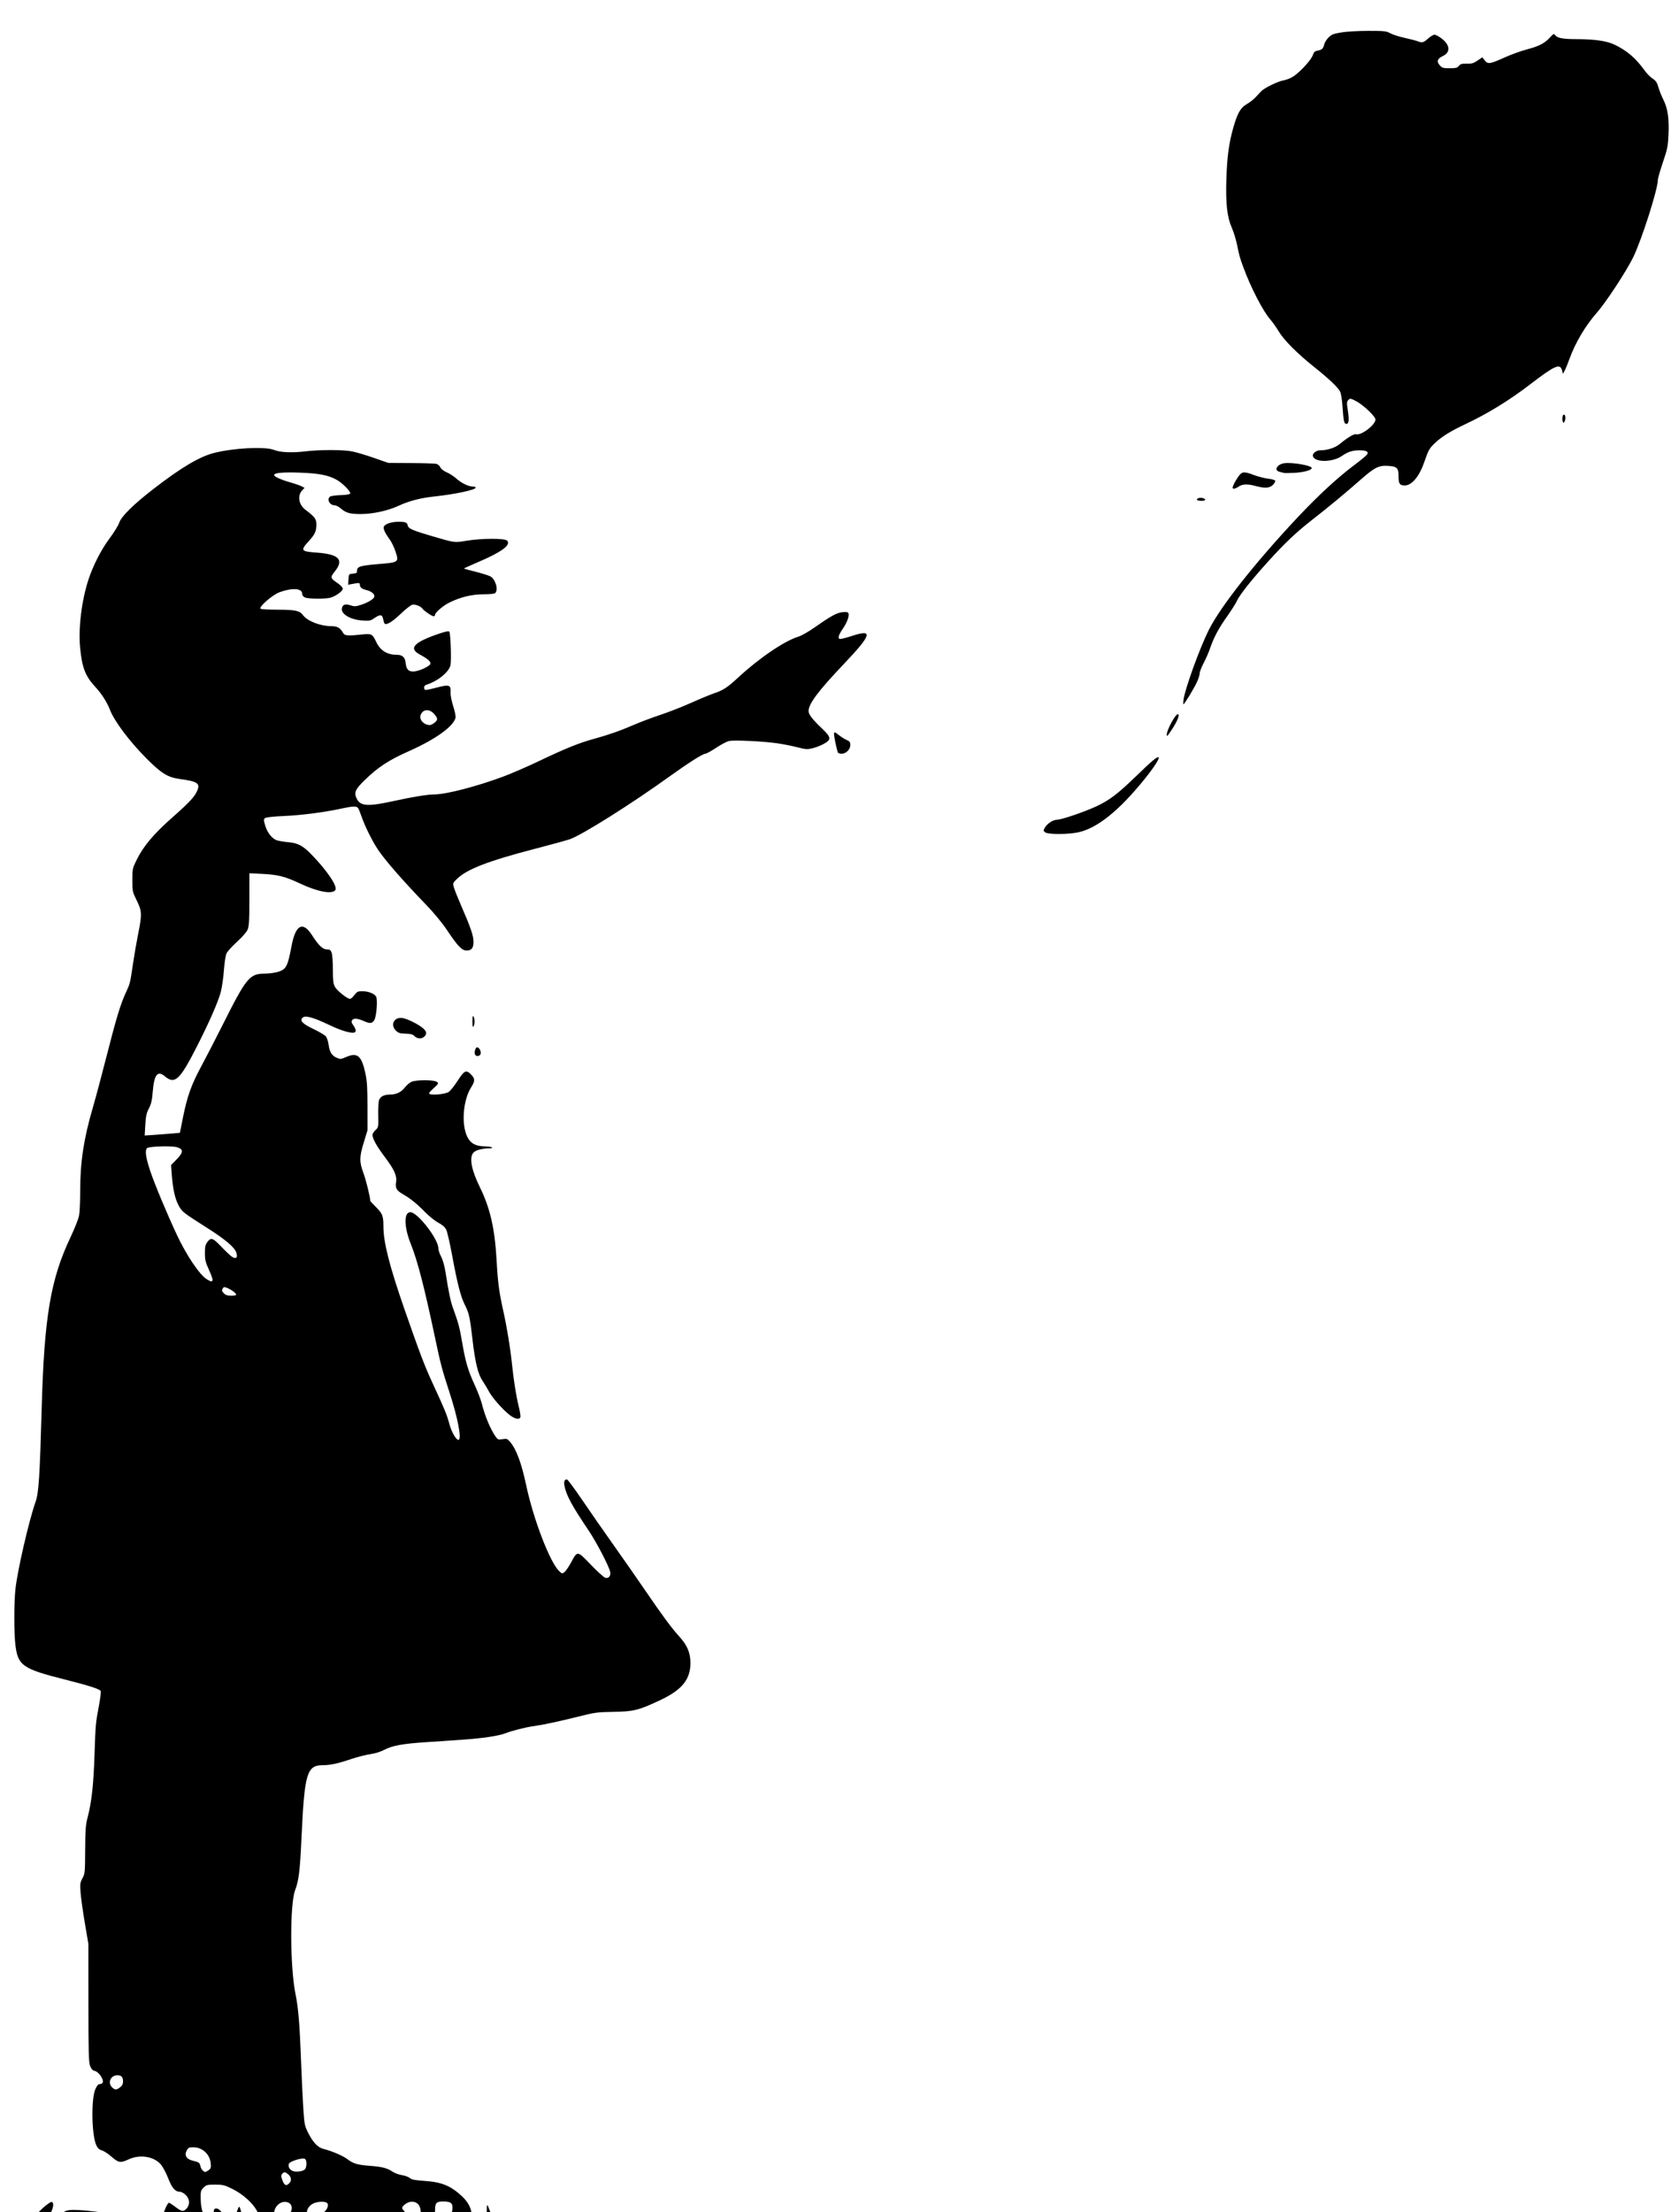 <?xml version="1.0" encoding="UTF-8" standalone="no"?>
<!-- Created with Inkscape (http://www.inkscape.org/) -->

<svg
   xmlns:dc="http://purl.org/dc/elements/1.1/"
   xmlns:cc="http://creativecommons.org/ns#"
   xmlns:rdf="http://www.w3.org/1999/02/22-rdf-syntax-ns#"
   xmlns:svg="http://www.w3.org/2000/svg"
   xmlns="http://www.w3.org/2000/svg"
   xmlns:sodipodi="http://sodipodi.sourceforge.net/DTD/sodipodi-0.dtd"
   xmlns:inkscape="http://www.inkscape.org/namespaces/inkscape"
   id="svg2997"
   version="1.1"
   inkscape:version="0.48.2 r9819"
   width="1521"
   height="2012"
   sodipodi:docname="girl heart bansky.png">
  <defs
     id="defs3001" />
  <sodipodi:namedview
     pagecolor="#ffffff"
     bordercolor="#666666"
     borderopacity="1"
     objecttolerance="10"
     gridtolerance="10"
     guidetolerance="10"
     inkscape:pageopacity="0"
     inkscape:pageshadow="2"
     inkscape:window-width="1920"
     inkscape:window-height="1018"
     id="namedview2999"
     showgrid="false"
     inkscape:zoom="0.11729622"
     inkscape:cx="760.5"
     inkscape:cy="1006"
     inkscape:window-x="-8"
     inkscape:window-y="-8"
     inkscape:window-maximized="1"
     inkscape:current-layer="svg2997" />
  <path
     style="fill:#000000"
     d="m 6.615,2033.488 c -2.799,-2.201 -5.615,-6.836 -5.615,-9.241 0,-3.644 10.682,-4.595 17.373,-1.547 3.206,1.461 3.284,2.11 0.407,3.389 -1.387,0.616 -2.476,2.256 -2.9,4.366 -1.095,5.447 -4.696,6.626 -9.264,3.032 z m 73.725,1.319 c -0.638,-0.406 -2.218,-2.762 -3.51,-5.235 -2.287,-4.376 -2.499,-4.51 -7.936,-4.996 -7.453,-0.667 -11.801,-4.045 -11.862,-9.215 -0.067,-5.738 6.261,-6.526 29.856,-3.72 10.462,1.244 19.583,2.608 20.267,3.031 2.163,1.337 1.309,8.109 -1.288,10.212 -1.938,1.569 -3.311,1.77 -8.379,1.228 C 90.222,2025.334 86,2026.622 86,2029.617 c 0,4.517 -2.752,7.04 -5.66,5.19 z m 110.354,-1.257 c -1.417,-1.114 -2.879,-3.027 -3.25,-4.25 -1.995,-6.581 -8.306,-8.61 -13.065,-4.2 -2.84,2.632 -4.027,3.037 -11.241,3.834 -2.872,0.317 -5.289,1.37 -7.076,3.083 -2.577,2.469 -2.794,2.511 -4.268,0.83 -3.409,-3.887 -5.022,-8.553 -4.572,-13.233 0.468,-4.87 5.035,-16.038 6.558,-16.038 0.49,0 2.878,1.51 5.305,3.356 6.267,4.765 7.605,5.044 10.47,2.179 3.537,-3.537 3.337,-8.797 -0.479,-12.612 -1.635,-1.635 -3.999,-2.923 -5.365,-2.923 -4.247,0 -7.212,-3.448 -10.681,-12.419 -1.815,-4.694 -4.812,-10.302 -6.662,-12.462 -6.241,-7.291 -19.1,-9.319 -29.219,-4.609 -7.48,3.482 -9.198,3.222 -15.578,-2.361 -3.049,-2.668 -7.013,-5.263 -8.808,-5.767 -2.271,-0.637 -3.785,-1.975 -4.976,-4.399 -4.36,-8.871 -5.008,-42.175 -0.997,-51.243 1.535,-3.47 2.656,-4.74 4.184,-4.74 2.815,0 3.481,-2.218 1.7,-5.662 -1.833,-3.544 -4.566,-6.02 -7.175,-6.498 -1.256,-0.231 -2.557,-1.849 -3.499,-4.353 -1.262,-3.356 -1.503,-12.445 -1.528,-57.486 l -0.03,-53.5 -3.231,-19 c -1.777,-10.45 -3.517,-22.9 -3.866,-27.668 -0.577,-7.883 -0.421,-9.06 1.719,-13 2.251,-4.144 2.359,-5.266 2.472,-25.832 0.101,-18.36 0.424,-22.668 2.214,-29.5 3.665,-13.992 5.354,-29.262 6.287,-56.849 0.966,-28.569 0.932,-28.194 4.123,-45.361 1.146,-6.166 1.828,-11.876 1.516,-12.689 -0.682,-1.778 -10.509,-4.947 -32.677,-10.539 -38.359,-9.676 -42.63,-12.635 -44.952,-31.151 -1.318,-10.511 -1.328,-38.419 -0.019,-50.852 1.775,-16.852 12.302,-62.506 18.369,-79.66 2.878,-8.137 3.812,-22.563 5.597,-86.398 2.284,-81.697 8.102,-116.034 26.093,-154 3.779,-7.975 7.33,-16.924 7.891,-19.887 C 72.541,1102.727 73,1092.513 73,1082.991 c 0,-26.248 3.224,-47.343 11.602,-75.915 2.419,-8.25 7.953,-28.95 12.298,-46 8.851,-34.734 12.795,-47.762 17.561,-58 3.935,-8.455 4.009,-8.748 6.541,-26.144 1.109,-7.621 3.195,-19.706 4.634,-26.856 3.726,-18.507 3.619,-21.323 -1.174,-31 -3.862,-7.798 -3.962,-8.267 -3.962,-18.575 0,-10.414 0.064,-10.704 4.194,-19 6.006,-12.065 15.48,-23.243 32.199,-37.992 15.664,-13.818 20.344,-18.863 22.676,-24.443 2.748,-6.577 0.183,-8.277 -15.825,-10.489 -11.066,-1.529 -16.677,-4.96 -30.158,-18.441 -15.629,-15.629 -29.437,-33.976 -33.534,-44.559 -2.694,-6.958 -7.59,-14.621 -13.191,-20.646 -9.168,-9.863 -12.106,-17.366 -13.926,-35.571 -1.778,-17.787 1.349,-43.291 7.649,-62.388 4.268,-12.937 11.655,-27.289 19.248,-37.396 3.925,-5.225 7.847,-11.613 8.715,-14.196 1.936,-5.76 12.979,-16.615 31.337,-30.804 24.743,-19.124 41.546,-29.122 54.616,-32.498 17.951,-4.636 46.791,-6.107 55,-2.806 5.608,2.255 16.196,2.725 28.5,1.266 13.108,-1.555 33.431,-1.577 42,-0.046 3.575,0.639 12.575,3.282 20,5.873 l 13.5,4.711 20.626,0.11 c 11.344,0.061 21.729,0.387 23.079,0.726 1.349,0.339 2.977,1.766 3.618,3.172 0.714,1.566 2.977,3.333 5.842,4.561 2.572,1.103 6.451,3.608 8.62,5.567 4.586,4.143 11.042,7.31 14.967,7.341 1.512,0.012 2.75,0.459 2.75,0.994 0,2.004 -18.787,6.028 -37.429,8.017 -12.898,1.376 -23.25,4.069 -33.045,8.594 -9.558,4.416 -23.209,7.386 -34.033,7.404 -9.864,0.016 -13.613,-1.007 -18.085,-4.933 -1.913,-1.679 -4.555,-3.053 -5.871,-3.053 -4.449,0 -7.308,-5.285 -4.237,-7.834 0.715,-0.593 5.066,-1.211 9.67,-1.372 5.392,-0.189 8.511,-0.721 8.767,-1.494 0.618,-1.868 -7.127,-9.651 -12.534,-12.594 -7.645,-4.161 -16.168,-5.775 -33.702,-6.381 -15.309,-0.529 -23,0.219 -23,2.238 0,1.389 6.479,4.303 14.723,6.623 4.002,1.126 8.56,2.705 10.128,3.509 l 2.851,1.461 -2.086,2.22 c -4.609,4.906 -3.288,13.069 2.864,17.693 8.351,6.278 10.019,8.487 10.019,13.266 0,6.286 -1.288,9.105 -7.029,15.387 -7.746,8.476 -7.138,9.319 7.482,10.367 19.956,1.43 24.781,6.375 16.475,16.882 -4.621,5.846 -4.551,6.128 2.764,11.161 2.407,1.656 4.308,3.765 4.308,4.78 0,2.148 -6.256,6.727 -11.08,8.111 -4.707,1.35 -20.275,1.228 -23.373,-0.184 C 275.863,542.649 275,541.454 275,539.891 c 0,-4.879 -9.328,-5.409 -20.652,-1.172 -6.528,2.442 -19.314,13.629 -17.148,15.003 0.715,0.453 7.599,0.833 15.299,0.845 16.305,0.024 20.286,0.877 23.331,4.995 4.013,5.428 15.828,9.98 25.964,10.002 5.423,0.012 7.942,1.535 10.779,6.516 1.231,2.161 4.518,2.37 16.659,1.058 9.098,-0.983 9.719,-0.654 13.375,7.074 3.511,7.421 9.866,11.363 18.319,11.363 5.397,0 7.712,2.104 8.328,7.566 0.654,5.804 2.567,7.803 7.297,7.625 4.576,-0.172 14.254,-4.522 15.128,-6.798 0.78,-2.034 -2.105,-4.643 -9.556,-8.642 -10.426,-5.595 -5.545,-11.036 16.768,-18.689 6.674,-2.289 9.596,-2.89 10.099,-2.076 1.179,1.908 2.016,26.233 1.05,30.515 -1.434,6.355 -11.668,14.569 -22.291,17.89 -2.325,0.727 -2.325,4.618 0,4.586 0.963,-0.013 5.095,-0.913 9.182,-2 12.152,-3.232 13.639,-2.726 13.196,4.484 -0.141,2.297 0.902,7.61 2.417,12.305 1.506,4.669 2.412,9.271 2.083,10.582 -1.981,7.892 -18.366,19.617 -42.209,30.203 -18.545,8.234 -28.373,14.66 -40.451,26.449 -8.728,8.519 -9.945,11.343 -7.259,16.837 3.403,6.961 10.052,7.366 34.115,2.077 17.04,-3.746 30.379,-5.904 36.519,-5.909 10.62,-0.009 38.17,-7.126 62.529,-16.153 7.495,-2.778 22.403,-9.244 33.128,-14.369 23.247,-11.109 36.181,-16.345 49,-19.837 13.47,-3.669 24.878,-7.658 37,-12.937 5.775,-2.515 16.609,-6.591 24.075,-9.056 7.466,-2.466 20.179,-7.442 28.251,-11.057 8.071,-3.616 17.488,-7.509 20.925,-8.652 7.896,-2.626 12.049,-5.348 21.434,-14.05 19.345,-17.937 42.629,-33.718 55.3,-37.481 2.547,-0.756 9.105,-4.51 14.573,-8.34 15.077,-10.562 20.183,-13.34 25.446,-13.846 3.716,-0.357 4.828,-0.107 5.328,1.198 0.867,2.26 -1.345,8.277 -5.009,13.626 -3.928,5.734 -4.908,8.789 -3.048,9.503 0.777,0.298 5.605,-0.851 10.73,-2.553 20.182,-6.705 18.791,-1.681 -7.079,25.556 C 744.633,628.654 736,640.18 736,646.754 c 0,3.082 3.275,7.327 12.339,15.991 8.424,8.053 8.586,10.013 1.161,14.048 -2.75,1.495 -7.347,3.25 -10.215,3.901 -4.575,1.039 -6.232,0.916 -13.5,-0.998 -4.556,-1.2 -13.01,-2.855 -18.785,-3.676 -12.537,-1.783 -38.192,-3.006 -43.231,-2.061 -1.974,0.37 -7.29,3.136 -11.812,6.145 -4.522,3.009 -8.993,5.471 -9.937,5.471 -2.311,0 -15.669,8.48 -33.003,20.953 -34.749,25.003 -79.78,53.302 -90.517,56.884 -3.3,1.101 -18.15,5.158 -33,9.016 -40.643,10.558 -60.268,18.126 -69.202,26.686 -4.167,3.993 -4.226,4.141 -3.16,8.015 0.597,2.171 3.541,9.572 6.543,16.447 8.666,19.85 11.319,27.575 11.319,32.957 0,5.815 -1.764,8.043 -6.368,8.043 -4.178,0 -7.988,-3.981 -17.708,-18.5 -4.543,-6.787 -11.799,-15.596 -18.946,-23 -21.258,-22.025 -37.055,-40.087 -43.852,-50.14 -5.119,-7.57 -12.135,-21.691 -15.084,-30.36 -1.216,-3.575 -2.679,-7.062 -3.249,-7.75 -1.434,-1.728 -4.915,-1.57 -15.339,0.697 -15.407,3.35 -36.354,6.045 -52.228,6.719 -9.04,0.384 -15.926,1.126 -16.872,1.817 -1.462,1.069 -1.457,1.649 0.051,6.838 1.928,6.632 6.376,12.156 10.895,13.53 1.76,0.535 6.291,1.256 10.068,1.601 8.777,0.803 13.225,3.122 20.773,10.833 14.251,14.559 24.252,29.271 22.164,32.605 -2.642,4.218 -15.961,1.792 -32.305,-5.885 -13.598,-6.387 -19.922,-7.995 -34.25,-8.712 l -11.75,-0.588 0,23.627 c 0,18.756 -0.312,24.406 -1.512,27.407 -0.933,2.331 -4.58,6.586 -9.516,11.101 -4.402,4.027 -8.729,8.724 -9.616,10.438 -1.021,1.974 -1.952,7.718 -2.539,15.669 -0.51,6.904 -1.803,15.822 -2.874,19.82 -2.473,9.232 -10.671,27.88 -22.083,50.232 -15.215,29.802 -19.761,34.003 -28.678,26.5 -6.737,-5.669 -9.864,-1.79 -11.141,13.822 -0.656,8.019 -1.4,11.263 -3.509,15.293 -2.171,4.149 -2.787,6.96 -3.259,14.88 l -0.583,9.765 9.905,-0.66 c 5.448,-0.363 12.662,-0.918 16.033,-1.234 l 6.128,-0.574 2.693,-13.498 c 3.903,-19.563 7.688,-30.185 16.721,-46.935 4.408,-8.173 13.115,-25.028 19.349,-37.456 21.842,-43.544 24.627,-46.904 38.864,-46.904 3.439,0 8.606,-0.699 11.482,-1.553 7.59,-2.254 9.032,-4.947 12.439,-23.224 3.704,-19.869 10.311,-23.329 18.892,-9.893 5.737,8.983 9.613,12.669 13.322,12.669 2.786,0 3.453,0.479 4.384,3.149 0.604,1.732 1.098,8.602 1.098,15.266 0,9.864 0.344,12.764 1.849,15.601 1.824,3.437 11.286,10.984 13.771,10.984 0.703,0 2.48,-1.575 3.948,-3.5 2.332,-3.057 3.222,-3.5 7.031,-3.5 6.209,0 12.273,2.641 13.035,5.677 1.115,4.444 -0.181,17.983 -1.987,20.738 -2.032,3.102 -4.018,3.225 -9.788,0.606 -2.398,-1.088 -5.611,-1.988 -7.141,-2 -3.195,-0.025 -4.637,2.419 -2.871,4.864 2.777,3.843 3.52,6.146 2.358,7.308 -1.797,1.797 -11.336,-0.732 -22.206,-5.887 -16.738,-7.938 -23.562,-9.745 -25.947,-6.87 -2.17,2.615 0.674,5.379 10.225,9.937 5.072,2.421 10.086,5.359 11.142,6.53 1.095,1.214 2.243,4.51 2.671,7.668 0.925,6.814 3.014,10.156 7.526,12.042 3.156,1.319 3.865,1.268 8.049,-0.584 10.67,-4.72 14.452,-1.56 18.004,15.042 1.417,6.623 1.806,13.033 1.817,29.928 l 0.013,21.5 -3.364,11 c -4.1,13.407 -4.142,17.675 -0.276,28.09 2.328,6.273 6.14,21.861 6.14,25.107 0,0.262 2.41,2.867 5.355,5.789 5.778,5.732 6.645,8.01 6.645,17.463 0,14.538 5.536,36.23 19.41,76.051 13.771,39.526 18.045,50.747 25.331,66.5 11.071,23.936 13.056,28.752 15.245,37 2.07,7.799 6.699,15.582 8.625,14.5 2.586,-1.453 -1.012,-20.037 -8.131,-42 -7.524,-23.212 -8.107,-25.42 -13.873,-52.597 -9.512,-44.827 -15.688,-68.601 -21.694,-83.501 -6.24,-15.481 -6.432,-28.902 -0.413,-28.902 6.538,0 25.502,24.399 25.502,32.811 0,1.59 1.138,5.032 2.529,7.648 1.567,2.947 3.103,8.425 4.036,14.399 2.736,17.503 4.504,26.033 6.607,31.874 5.211,14.471 6.062,17.635 8.411,31.268 3.166,18.38 5.367,25.877 11.501,39.188 2.709,5.878 5.631,13.528 6.494,17 2.798,11.258 7.872,23.335 12.651,30.108 1.79,2.537 2.365,2.737 6.208,2.161 3.862,-0.579 4.463,-0.365 6.816,2.432 5.815,6.911 10.432,19.364 14.794,39.91 6.485,30.542 21.503,69.606 29.824,77.578 2.739,2.624 2.875,2.649 5.012,0.91 1.208,-0.983 3.877,-4.895 5.93,-8.693 5.858,-10.838 5.576,-10.87 17.983,2.063 5.887,6.137 11.794,11.479 13.127,11.873 3.077,0.908 5.272,-1.766 4.466,-5.442 -1.154,-5.263 -12.463,-26.921 -19.564,-37.469 -15.613,-23.191 -20.487,-32.257 -22.132,-41.166 -0.666,-3.608 0.514,-5.971 2.586,-5.176 0.815,0.313 7.116,8.863 14.003,19.001 6.887,10.138 19.679,28.51 28.426,40.827 8.747,12.317 21.901,31.17 29.23,41.895 15.278,22.357 23.302,33.18 30.399,41 7.261,8.001 10.087,14.709 10.115,24.006 0.044,14.906 -7.653,24.455 -27.113,33.633 -19.967,9.418 -24.359,10.53 -42.829,10.841 -14.911,0.252 -17.109,0.547 -32.01,4.301 -16.993,4.281 -32.779,7.649 -41,8.746 -6.859,0.916 -19.592,4.143 -25.441,6.448 -6.153,2.425 -21.388,4.662 -40.559,5.956 -8.25,0.557 -22.425,1.508 -31.5,2.114 -21.585,1.441 -30.747,3.099 -38.012,6.88 -3.681,1.916 -8.628,3.455 -13.175,4.1 -4.004,0.568 -11.788,2.56 -17.297,4.427 -12.007,4.069 -18.844,5.542 -25.815,5.561 -14.345,0.041 -16.539,7.427 -19.209,64.685 -1.486,31.86 -2.452,39.889 -5.907,49.109 -4.836,12.905 -4.619,69.744 0.361,94.191 2.603,12.778 3.815,27.237 5.032,60 0.562,15.125 1.487,34.7 2.055,43.5 0.966,14.957 1.243,16.424 4.251,22.5 4.398,8.887 8.94,13.733 14.075,15.017 7.945,1.986 17.835,6.248 22.158,9.547 5.12,3.909 8.973,5.013 20.484,5.874 10.654,0.797 15.524,2.05 20.108,5.177 1.985,1.353 5.926,2.827 8.758,3.275 2.832,0.448 6.057,1.635 7.166,2.639 1.571,1.422 4.526,1.994 13.361,2.587 15.764,1.058 24.097,4.516 34.439,14.289 7.744,7.319 10.645,17.043 6.267,21.005 -3.412,3.088 -25.91,2.522 -24.861,-0.626 0.209,-0.628 1.029,-1.439 1.821,-1.802 7.336,-3.361 7.434,-3.458 7.745,-7.701 0.365,-4.987 -1.548,-6.449 -8.441,-6.449 -6.088,0 -7.363,1.328 -7.363,7.667 0,2.997 -0.54,5.703 -1.256,6.297 -1.937,1.608 -6.475,2.487 -9.244,1.792 -2.252,-0.565 -2.5,-1.126 -2.5,-5.654 0,-6.291 -3.048,-9.935 -8.309,-9.935 -3.335,0 -8.691,3.64 -8.691,5.906 0,0.551 2.025,2.998 4.5,5.438 4.069,4.011 4.5,4.888 4.5,9.147 0,4.046 -0.491,5.202 -3.487,8.198 -1.918,1.918 -4.054,3.299 -4.747,3.068 -0.693,-0.231 -2.889,-3.308 -4.88,-6.838 -5.469,-9.695 -11.768,-13.152 -26.446,-14.514 -11.105,-1.031 -16.251,0.942 -28.99,11.114 -5.843,4.665 -11.546,8.483 -12.674,8.483 -1.128,0 -3.967,-1.766 -6.308,-3.924 -4.982,-4.592 -9.48,-6.063 -18.566,-6.07 -5.678,0 -7.214,0.411 -11,2.976 -2.42,1.64 -4.932,2.99 -5.582,3 -0.65,0.01 -2.143,-1.332 -3.318,-2.982 -2.569,-3.608 -4.938,-3.777 -13.839,-0.987 -4.844,1.518 -9.158,1.987 -18.295,1.987 -13.098,0 -11.701,-0.545 -18.252,7.114 -2.085,2.438 -4.702,2.392 -7.92,-0.14 z m 41.941,-12.409 c 2.851,-2.851 3.322,-3.914 2.772,-6.25 -1.812,-7.682 -12.391,-18.221 -24.101,-24.008 -6.925,-3.423 -8.487,-3.807 -15.482,-3.807 -7.157,0 -8,0.22 -10.535,2.756 -2.577,2.577 -2.746,3.268 -2.604,10.672 0.186,9.708 2.827,16.661 6.699,17.633 4.124,1.035 5.116,0.134 5.116,-4.65 0,-3.675 0.34,-4.459 2.037,-4.702 2.413,-0.345 5.828,3.1 7.141,7.206 0.513,1.603 1.849,3.523 2.97,4.268 3.151,2.092 6.936,-1.44 8.944,-8.348 0.885,-3.044 1.946,-5.152 2.357,-4.684 0.412,0.468 1.49,3.951 2.395,7.742 0.906,3.791 2.154,7.503 2.774,8.25 1.987,2.394 5.9,1.54 9.517,-2.077 z m 26.267,-4.143 c 8.353,-3.342 9.079,-13.537 1.013,-14.221 -6.526,-0.553 -12.24,7.184 -9.883,13.384 1.081,2.843 3.327,3.055 8.87,0.837 z m 36.339,-5.132 c 2.83,-2.549 4.063,-6.218 2.657,-7.912 -1.598,-1.925 -8.71,-1.72 -12.898,0.373 -5.547,2.772 -7.599,9.562 -3.166,10.479 3.165,0.655 11.426,-1.157 13.406,-2.94 z m -31.816,-26.208 c 2.324,-2.568 1.67,-5.939 -1.629,-8.393 -2.241,-1.667 -2.968,-1.792 -4.25,-0.728 -1.922,1.595 -1.942,3.155 -0.097,7.57 1.631,3.904 3.425,4.369 5.976,1.55 z m -73.534,-11.719 c 2.024,-1.418 2.276,-2.267 1.884,-6.348 -0.782,-8.136 -7.479,-14.358 -15.562,-14.459 -3.973,-0.049 -4.807,0.308 -6.123,2.625 -2.54,4.469 -0.597,8.058 5.131,9.478 6.091,1.51 6.504,1.814 7.28,5.345 0.56,2.549 2.664,4.857 4.526,4.964 0.29,0.017 1.579,-0.706 2.864,-1.606 z m 87.823,-0.988 c 1.647,-2.252 1.661,-7.818 0.024,-9.177 -1.941,-1.611 -13.902,1.935 -14.792,4.384 -0.891,2.455 0.577,5.272 3.368,6.462 3.191,1.361 9.903,0.378 11.4,-1.669 z m -168.35,-74.448 c 1.874,-1.474 2.635,-3.004 2.635,-5.3 0,-3.898 -1.53,-5.627 -4.977,-5.627 -6.289,0 -9.34,6.683 -5.023,11 2.533,2.534 4.071,2.518 7.365,-0.073 z M 215,1177.649 c 0,-1.287 -4.294,-4.538 -8.051,-6.094 -2.627,-1.088 -3.277,-1.07 -4.026,0.112 -1.292,2.041 -1.152,2.681 1.077,4.91 1.407,1.407 3.333,2 6.5,2 2.475,0 4.5,-0.417 4.5,-0.927 z m -21.502,-13.07 c 0.339,-0.548 -1.083,-4.711 -3.16,-9.25 -3.231,-7.06 -3.781,-9.289 -3.807,-15.426 -0.025,-5.763 0.383,-7.729 2.075,-10 3.491,-4.686 4.958,-4.187 13.248,4.498 4.206,4.406 8.707,8.54 10.004,9.186 3.457,1.723 4.644,0.038 3.154,-4.476 -1.508,-4.571 -10.213,-11.928 -25.844,-21.845 -22.264,-14.124 -23.278,-14.907 -26.328,-20.315 -3.387,-6.005 -5.48,-15.137 -6.428,-28.042 l -0.68,-9.263 3.758,-3.758 c 7.594,-7.595 7.974,-10.493 1.622,-12.396 -4.931,-1.477 -25.596,-0.836 -27.275,0.847 -2.083,2.087 -1.16,8.546 2.996,20.966 3.971,11.868 15.009,38.303 24.119,57.763 8.816,18.832 20.75,36.526 27.35,40.55 3.651,2.226 4.338,2.353 5.198,0.961 z M 395.365,657.504 c 3.277,-2.578 3.302,-3.981 0.138,-7.742 -4.405,-5.236 -10.487,-4.989 -12.577,0.51 -1.598,4.204 2.674,9.024 8.19,9.241 0.888,0.035 2.801,-0.869 4.25,-2.009 z M 120.578,2024.703 c -0.856,-1.385 4.825,-4.913 9.259,-5.751 2.395,-0.453 3.796,-0.171 4.964,0.997 1.503,1.504 1.499,1.756 -0.056,3.312 -2.014,2.014 -13.115,3.144 -14.166,1.442 z M 29,2020.726 c 0,-2.655 9.322,-12.694 15.619,-16.82 2.165,-1.418 2.684,-1.458 3.425,-0.259 1.761,2.849 -2.885,13.304 -7.281,16.383 C 38.447,2021.652 29,2022.211 29,2020.726 z m 414.627,-0.679 c -0.345,-0.899 -0.597,-4.86 -0.56,-8.803 0.068,-7.24 0.23,-7.242 2.907,-0.048 0.639,1.716 2.286,3.633 3.662,4.26 1.78,0.811 2.409,1.785 2.182,3.38 -0.253,1.78 -1.063,2.303 -3.941,2.543 -2.625,0.219 -3.796,-0.148 -4.25,-1.332 z m 25.123,0.449 c -3.68,-2.144 -2.027,-4.366 4.678,-6.286 3.535,-1.012 6.91,-1.543 7.5,-1.179 1.851,1.144 1.25,6.379 -0.862,7.509 -2.456,1.314 -9.027,1.288 -11.316,-0.045 z M 464,1287.12 c -6.059,-4.572 -16.216,-16.087 -18.995,-21.534 -1.242,-2.434 -3.717,-6.547 -5.501,-9.14 -4.406,-6.405 -6.983,-16.861 -9.457,-38.37 -2.337,-20.315 -3.09,-23.649 -7.167,-31.733 -3.577,-7.091 -6.733,-19.5 -11.387,-44.767 -1.975,-10.725 -4.357,-21.075 -5.292,-23 -1.186,-2.441 -3.365,-4.383 -7.201,-6.42 -3.025,-1.606 -8.425,-5.915 -12,-9.574 -7.467,-7.643 -13.487,-12.513 -20.232,-16.366 -5.872,-3.354 -7.066,-5.476 -6.227,-11.066 0.875,-5.838 -1.644,-11.357 -10.596,-23.216 -6.998,-9.27 -10.882,-16.259 -10.923,-19.657 -0.012,-0.989 1.216,-2.95 2.728,-4.358 2.716,-2.528 2.747,-2.698 2.509,-13.702 -0.133,-6.144 0.234,-12.318 0.818,-13.762 1.296,-3.206 4.726,-4.88 10.003,-4.88 5.661,0 10.21,-2.201 13.52,-6.542 1.575,-2.064 4.32,-4.362 6.1,-5.106 4.459,-1.863 20.29,-1.813 22.86,0.072 1.856,1.362 1.726,1.622 -2.994,5.96 -4.055,3.728 -4.631,4.653 -3.229,5.191 3.091,1.186 14.249,-0.074 17.08,-1.929 1.492,-0.978 5.161,-5.573 8.154,-10.212 6.191,-9.597 7.882,-10.303 12.593,-5.26 3.354,3.59 3.262,5.588 -0.539,11.658 -5.957,9.514 -8.303,27.122 -5.214,39.142 2.542,9.894 7.525,13.952 17.308,14.095 6.637,0.098 10.406,1.755 4.282,1.883 -6.861,0.143 -12.311,1.715 -14.25,4.108 -3.743,4.621 -1.572,15.744 6.124,31.368 9.225,18.729 13.537,37.571 15.121,66.07 1.137,20.455 2.248,28.906 6.049,46 3.393,15.261 6.436,33.792 7.963,48.5 1.586,15.271 3.824,29.343 6.163,38.741 1.128,4.533 1.79,8.92 1.472,9.75 -0.945,2.463 -4.84,1.676 -9.642,-1.948 z M 432.361,959.074 c -0.827,-2.155 0.455,-6.498 1.918,-6.498 1.863,0 3.901,3.859 3.202,6.063 -0.726,2.288 -4.292,2.592 -5.119,0.435 z m -55.045,-16.627 c -1.662,-1.663 -3.446,-2.155 -8.142,-2.25 -4.887,-0.099 -6.496,-0.575 -8.593,-2.546 -5.797,-5.447 -1.78,-13.086 6.103,-11.607 4.601,0.863 13.992,5.546 18.167,9.06 3.573,3.006 3.979,5.411 1.32,7.817 -2.515,2.276 -6.309,2.073 -8.856,-0.474 z m 52.715,-13.371 c 0,-4.239 0.285,-5.56 0.969,-4.5 0.533,0.825 0.969,2.85 0.969,4.5 0,1.65 -0.436,3.675 -0.969,4.5 -0.685,1.06 -0.969,-0.261 -0.969,-4.5 z m 521.41,-171.944 c -1.798,-1.337 -1.829,-1.648 -0.415,-4.228 2.052,-3.744 7.582,-7.329 11.305,-7.329 3.909,0 24.438,-6.986 35.37,-12.037 12.003,-5.546 19.701,-11.373 36.475,-27.612 14.73,-14.261 19.381,-18.129 20.477,-17.032 0.985,0.985 -4.383,9.28 -12.621,19.5 -23.393,29.023 -43.353,45.022 -60.774,48.714 -9.138,1.936 -27.225,1.95 -29.816,0.023 z M 762.551,684.326 c -1.505,-4.871 -3.668,-15.89 -3.39,-17.266 0.281,-1.391 1.013,-1.136 4.338,1.512 2.2,1.752 5.463,3.796 7.25,4.543 2.674,1.118 3.25,1.907 3.25,4.455 0,4.11 -3.886,8.006 -7.986,8.006 -1.692,0 -3.251,-0.562 -3.463,-1.25 z m 299.511,-16.25 c -0.084,-3.93 7.796,-18.5 10.006,-18.5 2.601,0 -1.265,8.494 -8.266,18.157 -1.589,2.193 -1.7,2.215 -1.74,0.343 z m 15.273,-31.929 c 1.355,-9.89 14.742,-46.754 22.904,-63.071 10.729,-21.451 42.311,-61.444 80.999,-102.573 18.845,-20.033 36.556,-36.357 51.697,-47.647 5.739,-4.28 10.914,-8.581 11.5,-9.559 1.502,-2.509 -0.734,-3.687 -7.036,-3.706 -6.202,-0.019 -10.616,1.398 -15.899,5.101 -8.968,6.287 -26.5,5.934 -26.5,-0.533 0,-2.198 3.528,-4.584 6.779,-4.584 6.45,0 13.319,-2.194 17.514,-5.594 7.931,-6.429 13.146,-9.509 15.202,-8.979 4.688,1.209 17.505,-8.62 17.505,-13.424 0,-2.782 -11.01,-13.239 -17.538,-16.657 -5.096,-2.668 -5.503,-2.732 -7.112,-1.124 -1.541,1.541 -1.587,2.488 -0.471,9.776 1.291,8.436 0.894,12.002 -1.339,12.002 -2.058,0 -2.662,-2.602 -3.478,-15.005 -0.464,-7.053 -1.357,-12.664 -2.306,-14.5 -1.986,-3.839 -10.488,-11.867 -23.756,-22.429 -15.018,-11.956 -27.49,-24.465 -31.97,-32.066 -2.107,-3.575 -5.609,-8.525 -7.782,-11 -6.682,-7.611 -17.804,-29.151 -24.526,-47.5 -3.285,-8.967 -3.563,-9.962 -5.705,-20.416 -0.983,-4.799 -3.178,-11.893 -4.877,-15.763 -4.26,-9.705 -5.582,-21.966 -4.833,-44.821 0.643,-19.626 2.356,-32.151 6.279,-45.908 3.764,-13.2 6.598,-18.174 12.188,-21.392 2.579,-1.485 6.178,-4.275 7.996,-6.2 1.818,-1.925 4.216,-4.472 5.329,-5.661 2.816,-3.009 15.528,-9.111 20.679,-9.926 2.353,-0.373 6.259,-1.989 8.68,-3.593 6.179,-4.093 16.115,-14.999 17.507,-19.215 0.954,-2.89 1.791,-3.656 4.566,-4.176 3.882,-0.728 4.91,-1.748 5.89,-5.837 0.383,-1.6 2.133,-4.342 3.888,-6.093 2.723,-2.716 4.439,-3.389 11.691,-4.583 4.755,-0.783 15.549,-1.403 24.5,-1.407 14.621,-0.007 16.345,0.182 20,2.194 2.2,1.211 8.05,3.085 13,4.165 4.95,1.079 10.267,2.451 11.815,3.048 4.278,1.649 5.357,1.377 9.553,-2.415 2.131,-1.925 4.767,-3.5 5.859,-3.5 1.092,0 4.024,1.557 6.517,3.461 7.712,5.889 8.221,12.516 1.217,15.856 -5.078,2.422 -5.998,4.947 -3.051,8.373 2.2,2.557 3.016,2.81 9.092,2.81 5.61,0 6.951,-0.341 8.405,-2.136 1.413,-1.745 2.723,-2.112 7.162,-2.002 4.499,0.111 6.183,-0.375 9.805,-2.828 l 4.373,-2.962 2.28,2.859 c 2.865,3.593 4.561,3.323 18.507,-2.945 5.641,-2.535 14.579,-5.747 19.861,-7.136 11.008,-2.896 16.18,-5.577 21.012,-10.893 3.071,-3.379 3.528,-3.582 4.638,-2.064 1.905,2.605 7.002,3.607 18.449,3.625 17.364,0.029 28.359,1.572 35.506,4.982 11.586,5.529 19.435,12.295 27.846,24 1.778,2.475 4.891,5.58 6.917,6.9 2.948,1.921 4.005,3.508 5.296,7.948 0.887,3.051 2.901,8.1 4.475,11.218 3.981,7.885 5.344,16.963 4.714,31.381 -0.478,10.95 -0.948,13.3 -5.137,25.693 -2.536,7.502 -4.61,14.766 -4.61,16.142 0,8.377 -14.712,54.414 -22.44,70.218 -6.231,12.743 -24.82,41.043 -33.17,50.5 -10.283,11.645 -19.547,27.28 -24.753,41.777 -1.437,4.002 -3.371,8.727 -4.297,10.5 l -1.684,3.223 -0.857,-3.25 c -1.714,-6.503 -6.692,-4.349 -28.242,12.221 -19.479,14.977 -39.103,27.052 -59.874,36.839 -12.979,6.116 -21.124,11.126 -27.02,16.619 -5.55,5.171 -6.413,6.662 -10.114,17.463 -4.568,13.333 -11.416,21.607 -17.884,21.607 -4.563,0 -5.665,-1.558 -5.665,-8.009 0,-7.924 -1.299,-9.288 -9.329,-9.799 -8.755,-0.557 -12.417,1.298 -25.741,13.039 -13.341,11.756 -29.237,24.904 -43.921,36.329 -14.111,10.979 -24.716,21.033 -39.878,37.808 -15.276,16.901 -25.538,29.831 -28.194,35.525 -1.182,2.534 -5.199,8.882 -8.927,14.107 -7.565,10.603 -12.197,19.273 -15.539,29.091 -1.234,3.625 -3.87,9.656 -5.857,13.401 -1.987,3.745 -3.618,7.979 -3.623,9.409 -0.01,1.43 -1.142,5.032 -2.526,8.006 -2.77,5.951 -11.359,20.093 -12.203,20.093 -0.293,0 -0.259,-1.993 0.075,-4.429 z M 349.552,566.326 c -0.212,-0.688 -0.656,-2.487 -0.988,-4 -0.764,-3.485 -2.85,-3.517 -7.755,-0.118 -3.463,2.4 -4.438,2.59 -11.054,2.158 -10.712,-0.7 -19.344,-5.741 -18.586,-10.855 0.528,-3.565 3.035,-4.517 7.777,-2.952 3.597,1.187 4.788,1.149 9.338,-0.299 6.2,-1.974 11.555,-5.102 12.37,-7.226 0.89,-2.32 -2.266,-5.122 -7.157,-6.353 -4.437,-1.117 -5.923,-2.388 -5.971,-5.104 -0.027,-1.522 -0.865,-1.561 -7.337,-0.342 l -3.311,0.624 0.311,-4.891 c 0.309,-4.866 0.33,-4.892 4.061,-5.201 3.208,-0.265 3.75,-0.658 3.75,-2.715 0,-3.696 3.029,-4.634 19.255,-5.964 18.744,-1.536 18.919,-1.66 15.831,-11.194 -1.214,-3.749 -3.522,-8.617 -5.129,-10.817 -4.371,-5.987 -6.315,-10.126 -5.614,-11.954 0.965,-2.514 6.969,-4.547 13.374,-4.53 6.483,0.017 7.882,0.595 8.43,3.483 0.508,2.679 4.664,4.488 21.852,9.51 21.426,6.261 20.344,6.114 31.5,4.278 13.839,-2.277 34.837,-2.364 37.056,-0.154 3.887,3.873 -4.729,10.3 -26.015,19.404 -7.449,3.186 -13.429,5.907 -13.289,6.048 0.14,0.14 4.94,1.442 10.665,2.894 5.726,1.451 11.722,3.317 13.325,4.146 4.663,2.411 7.587,12.146 4.558,15.175 -0.769,0.769 -4.7,1.2 -10.948,1.2 -10.47,0 -21.227,2.643 -31.138,7.652 -5.584,2.822 -12.714,8.971 -12.714,10.965 0,0.761 -0.607,1.384 -1.35,1.384 -1.464,0 -9.035,-5.196 -10.114,-6.941 -1.307,-2.114 -6.743,-4.224 -9.257,-3.593 -1.378,0.346 -6.027,3.983 -10.33,8.082 -8.945,8.521 -14.403,11.428 -15.397,8.201 z m 739.992,-111.678 c -0.315,-0.51 0.333,-1.216 1.441,-1.567 2.346,-0.744 6.014,0.209 6.014,1.563 0,1.213 -6.706,1.217 -7.455,0.005 z M 1122,443.527 c 0,-1.54 2.878,-6.972 5.669,-10.7 2.979,-3.98 4.911,-4.072 13.962,-0.663 3.778,1.423 9.532,2.885 12.787,3.25 3.255,0.365 6.101,1.213 6.324,1.885 0.223,0.672 -0.732,2.359 -2.123,3.75 -2.985,2.985 -7.278,3.267 -15.619,1.028 -7.474,-2.006 -11.933,-1.862 -15.5,0.5 -3.305,2.189 -5.5,2.568 -5.5,0.95 z m 46.5,-13.373 c -0.55,-0.221 -2.237,-0.676 -3.75,-1.009 -5.473,-1.207 -2.385,-6.89 4.243,-7.809 7.279,-1.009 25.007,2.088 25.007,4.369 0,1.918 -7.138,3.901 -15.743,4.372 -4.816,0.264 -9.207,0.299 -9.757,0.077 z M 1422.488,383.399 c -0.874,-2.268 -0.225,-6.323 1.012,-6.323 1.41,0 1.827,4.095 0.633,6.221 -0.92,1.638 -1.05,1.646 -1.645,0.101 z"
     id="path3007"
     inkscape:connector-curvature="0" />
</svg>
